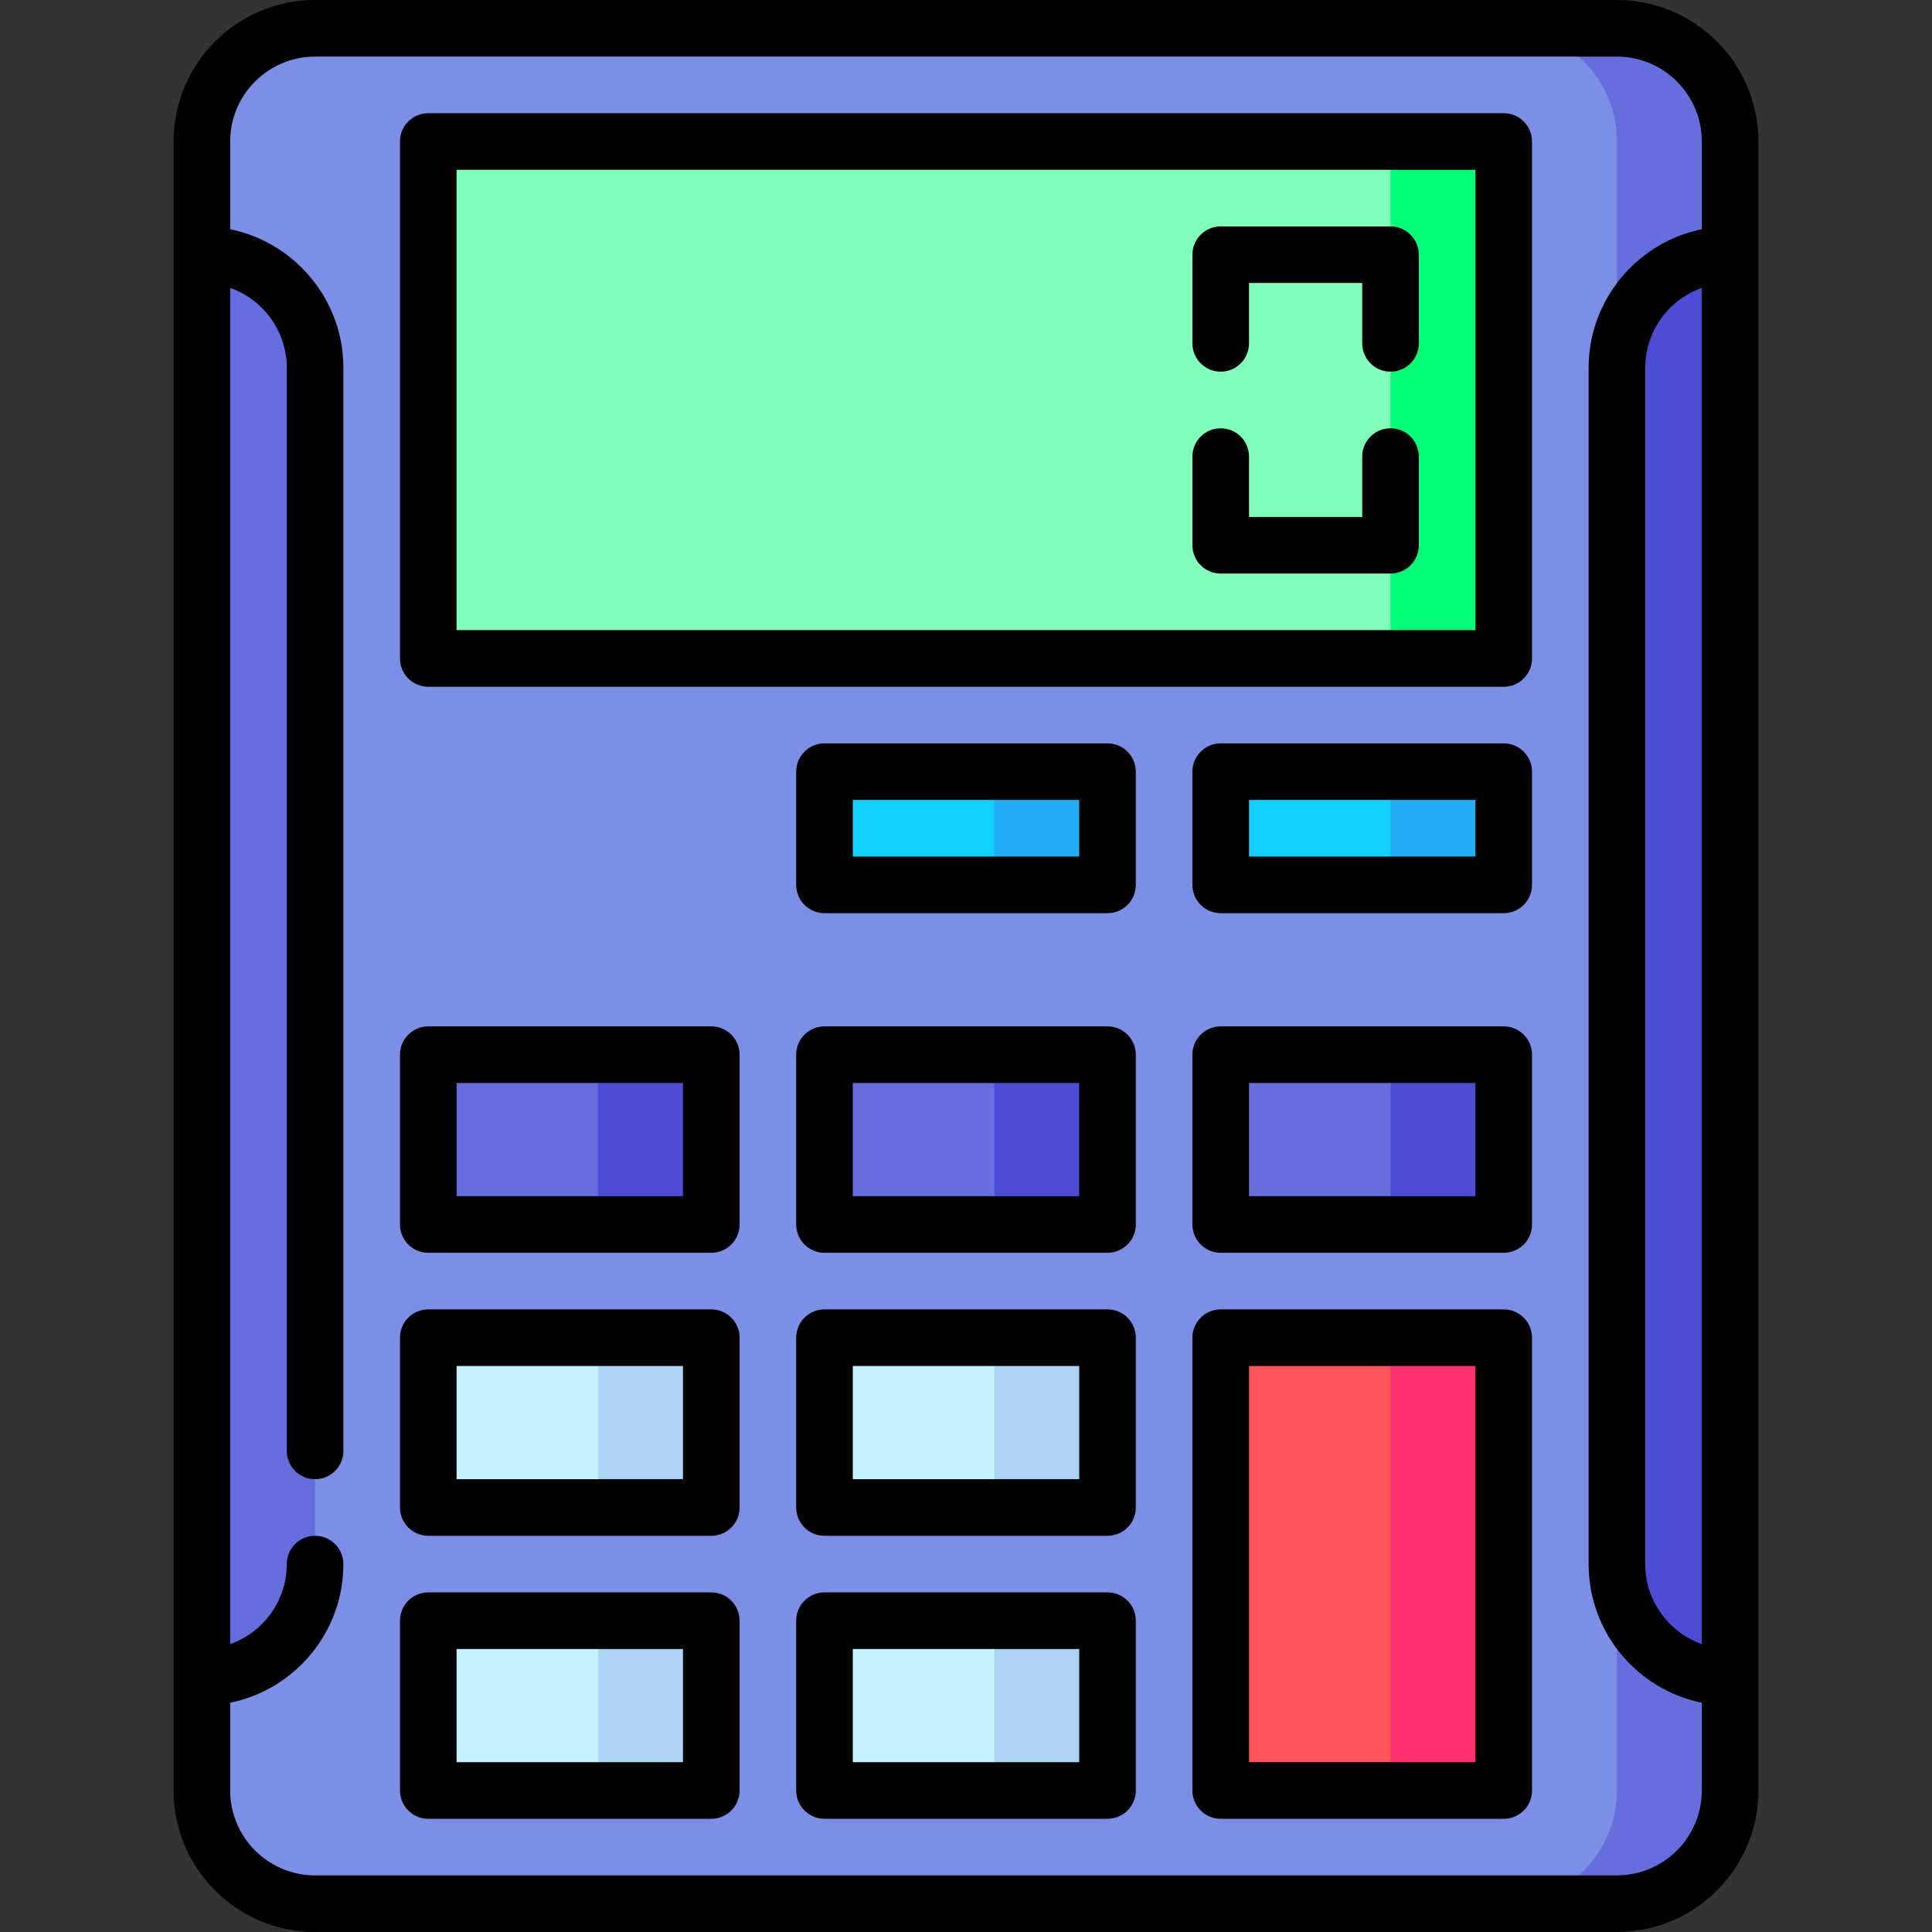 <svg id="Capa_1" enable-background="new 0 0 512 512" height="512" viewBox="0 0 512 512" width="512" xmlns="http://www.w3.org/2000/svg"><rect x="0" y="0" width="512" height="512" fill="#333333" stroke="none"/><g><path d="m458.5 37.5c0-16.569-13.431-30-30-30h-30v497h30c16.569 0 30-13.431 30-30v-30l-15-188.5 15-188.5z" fill="#666ddc"/><path d="m428.5 97.5-30 158.5 30 158.5c0 16.569 13.431 30 30 30v-377c-16.569 0-30 13.431-30 30z" fill="#4e4cd3"/><path d="m398.5 7.5h-315c-16.569 0-30 13.431-30 30v60l15 158.5-15 158.5v60c0 16.569 13.431 30 30 30h315c16.569 0 30-13.431 30-30v-437c0-16.569-13.431-30-30-30z" fill="#7d8fe5"/><path d="m53.5 67.5v377c16.569 0 30-13.431 30-30v-317c0-16.569-13.431-30-30-30z" fill="#666ddc"/><path d="m398.5 37.5h-30l-45 68.5 45 68.5h30z" fill="#05ff77"/><path d="m113.5 37.5h255v137h-255z" fill="#82ffbb"/><path d="m158.5 279.5-15 22.5 15 22.5h30v-45z" fill="#4e4cd3"/><path d="m113.5 279.5h45v45h-45z" fill="#666ddc"/><path d="m368.5 204.5-15 15 15 15h30v-30z" fill="#22aef4"/><path d="m323.5 204.5h45v30h-45z" fill="#14cfff"/><path d="m263.5 204.5-15 15 15 15h30v-30z" fill="#22aef4"/><path d="m218.5 204.5h45v30h-45z" fill="#14cfff"/><path d="m368.5 279.5-15 22.5 15 22.5h30v-45z" fill="#4e4cd3"/><path d="m323.5 279.5h45v45h-45z" fill="#666ddc"/><path d="m263.5 279.5-15 22.5 15 22.5h30v-45z" fill="#4e4cd3"/><path d="m218.5 279.5h45v45h-45z" fill="#666ddc"/><path d="m158.5 354.5-15 22.5 15 22.5h30v-45z" fill="#acd2f6"/><path d="m113.5 354.5h45v45h-45z" fill="#c4f3ff"/><path d="m263.5 354.5-15 22.5 15 22.5h30v-45z" fill="#acd2f6"/><path d="m218.5 354.5h45v45h-45z" fill="#c4f3ff"/><path d="m158.5 429.5-15 22.5 15 22.5h30v-45z" fill="#acd2f6"/><path d="m113.5 429.5h45v45h-45z" fill="#c4f3ff"/><path d="m263.5 429.5-15 22.5 15 22.5h30v-45z" fill="#acd2f6"/><path d="m218.5 429.5h45v45h-45z" fill="#c4f3ff"/><path d="m368.5 354.5-15 60 15 60h30v-120z" fill="#ff336d"/><path d="m323.5 354.5h45v120h-45z" fill="#ff545a"/><path d="m428.5 0h-345c-20.678 0-37.5 16.822-37.5 37.5v437c0 20.678 16.822 37.5 37.5 37.5h345c20.678 0 37.5-16.822 37.5-37.5v-437c0-20.678-16.822-37.5-37.5-37.5zm0 497h-345c-12.407 0-22.5-10.094-22.5-22.5v-23.255c17.096-3.484 30-18.635 30-36.745 0-4.143-3.358-7.5-7.5-7.5s-7.5 3.357-7.5 7.5c0 9.777-6.271 18.114-15 21.21v-359.42c8.729 3.096 15 11.433 15 21.21v287c0 4.143 3.358 7.5 7.5 7.5s7.5-3.357 7.5-7.5v-287c0-18.11-12.904-33.261-30-36.745v-23.255c0-12.406 10.093-22.5 22.5-22.5h345c12.406 0 22.5 10.094 22.5 22.5v23.255c-17.096 3.484-30 18.635-30 36.745v317c0 18.11 12.904 33.261 30 36.745v23.255c0 12.406-10.094 22.5-22.5 22.5zm22.5-420.71v359.42c-8.729-3.096-15-11.433-15-21.21v-317c0-9.777 6.271-18.114 15-21.21z"/><path d="m398.5 30h-285c-4.142 0-7.5 3.357-7.5 7.5v137c0 4.143 3.358 7.5 7.5 7.5h285c4.143 0 7.5-3.357 7.5-7.5v-137c0-4.143-3.357-7.5-7.5-7.5zm-7.5 137h-270v-122h270z"/><path d="m323.5 98.5c4.143 0 7.5-3.357 7.5-7.5v-16h30v16c0 4.143 3.357 7.5 7.5 7.5s7.5-3.357 7.5-7.5v-23.5c0-4.143-3.357-7.5-7.5-7.5h-45c-4.143 0-7.5 3.357-7.5 7.5v23.5c0 4.143 3.357 7.5 7.5 7.5z"/><path d="m323.5 152h45c4.143 0 7.5-3.357 7.5-7.5v-23.5c0-4.143-3.357-7.5-7.5-7.5s-7.5 3.357-7.5 7.5v16h-30v-16c0-4.143-3.357-7.5-7.5-7.5s-7.5 3.357-7.5 7.5v23.5c0 4.143 3.357 7.5 7.5 7.5z"/><path d="m188.5 422h-75c-4.142 0-7.5 3.357-7.5 7.5v45c0 4.143 3.358 7.5 7.5 7.5h75c4.142 0 7.5-3.357 7.5-7.5v-45c0-4.143-3.358-7.5-7.5-7.5zm-7.5 45h-60v-30h60z"/><path d="m188.5 347h-75c-4.142 0-7.5 3.357-7.5 7.5v45c0 4.143 3.358 7.5 7.5 7.5h75c4.142 0 7.5-3.357 7.5-7.5v-45c0-4.143-3.358-7.5-7.5-7.5zm-7.5 45h-60v-30h60z"/><path d="m293.5 422h-75c-4.142 0-7.5 3.357-7.5 7.5v45c0 4.143 3.358 7.5 7.5 7.5h75c4.143 0 7.5-3.357 7.5-7.5v-45c0-4.143-3.357-7.5-7.5-7.5zm-7.5 45h-60v-30h60z"/><path d="m293.5 347h-75c-4.142 0-7.5 3.357-7.5 7.5v45c0 4.143 3.358 7.5 7.5 7.5h75c4.143 0 7.5-3.357 7.5-7.5v-45c0-4.143-3.357-7.5-7.5-7.5zm-7.5 45h-60v-30h60z"/><path d="m293.5 197h-75c-4.142 0-7.5 3.357-7.5 7.5v30c0 4.143 3.358 7.5 7.5 7.5h75c4.143 0 7.5-3.357 7.5-7.5v-30c0-4.143-3.357-7.5-7.5-7.5zm-7.5 30h-60v-15h60z"/><path d="m398.5 347h-75c-4.143 0-7.5 3.357-7.5 7.5v120c0 4.143 3.357 7.5 7.5 7.5h75c4.143 0 7.5-3.357 7.5-7.5v-120c0-4.143-3.357-7.5-7.5-7.5zm-7.5 120h-60v-105h60z"/><path d="m398.5 272h-75c-4.143 0-7.5 3.357-7.5 7.5v45c0 4.143 3.357 7.5 7.5 7.5h75c4.143 0 7.5-3.357 7.5-7.5v-45c0-4.143-3.357-7.5-7.5-7.5zm-7.5 45h-60v-30h60z"/><path d="m188.5 272h-75c-4.142 0-7.5 3.357-7.5 7.5v45c0 4.143 3.358 7.5 7.5 7.5h75c4.142 0 7.5-3.357 7.5-7.5v-45c0-4.143-3.358-7.5-7.5-7.5zm-7.5 45h-60v-30h60z"/><path d="m293.5 272h-75c-4.142 0-7.5 3.357-7.5 7.5v45c0 4.143 3.358 7.5 7.5 7.5h75c4.143 0 7.5-3.357 7.5-7.5v-45c0-4.143-3.357-7.5-7.5-7.5zm-7.5 45h-60v-30h60z"/><path d="m398.5 197h-75c-4.143 0-7.5 3.357-7.5 7.5v30c0 4.143 3.357 7.5 7.5 7.5h75c4.143 0 7.5-3.357 7.5-7.5v-30c0-4.143-3.357-7.5-7.5-7.5zm-7.5 30h-60v-15h60z"/></g></svg>